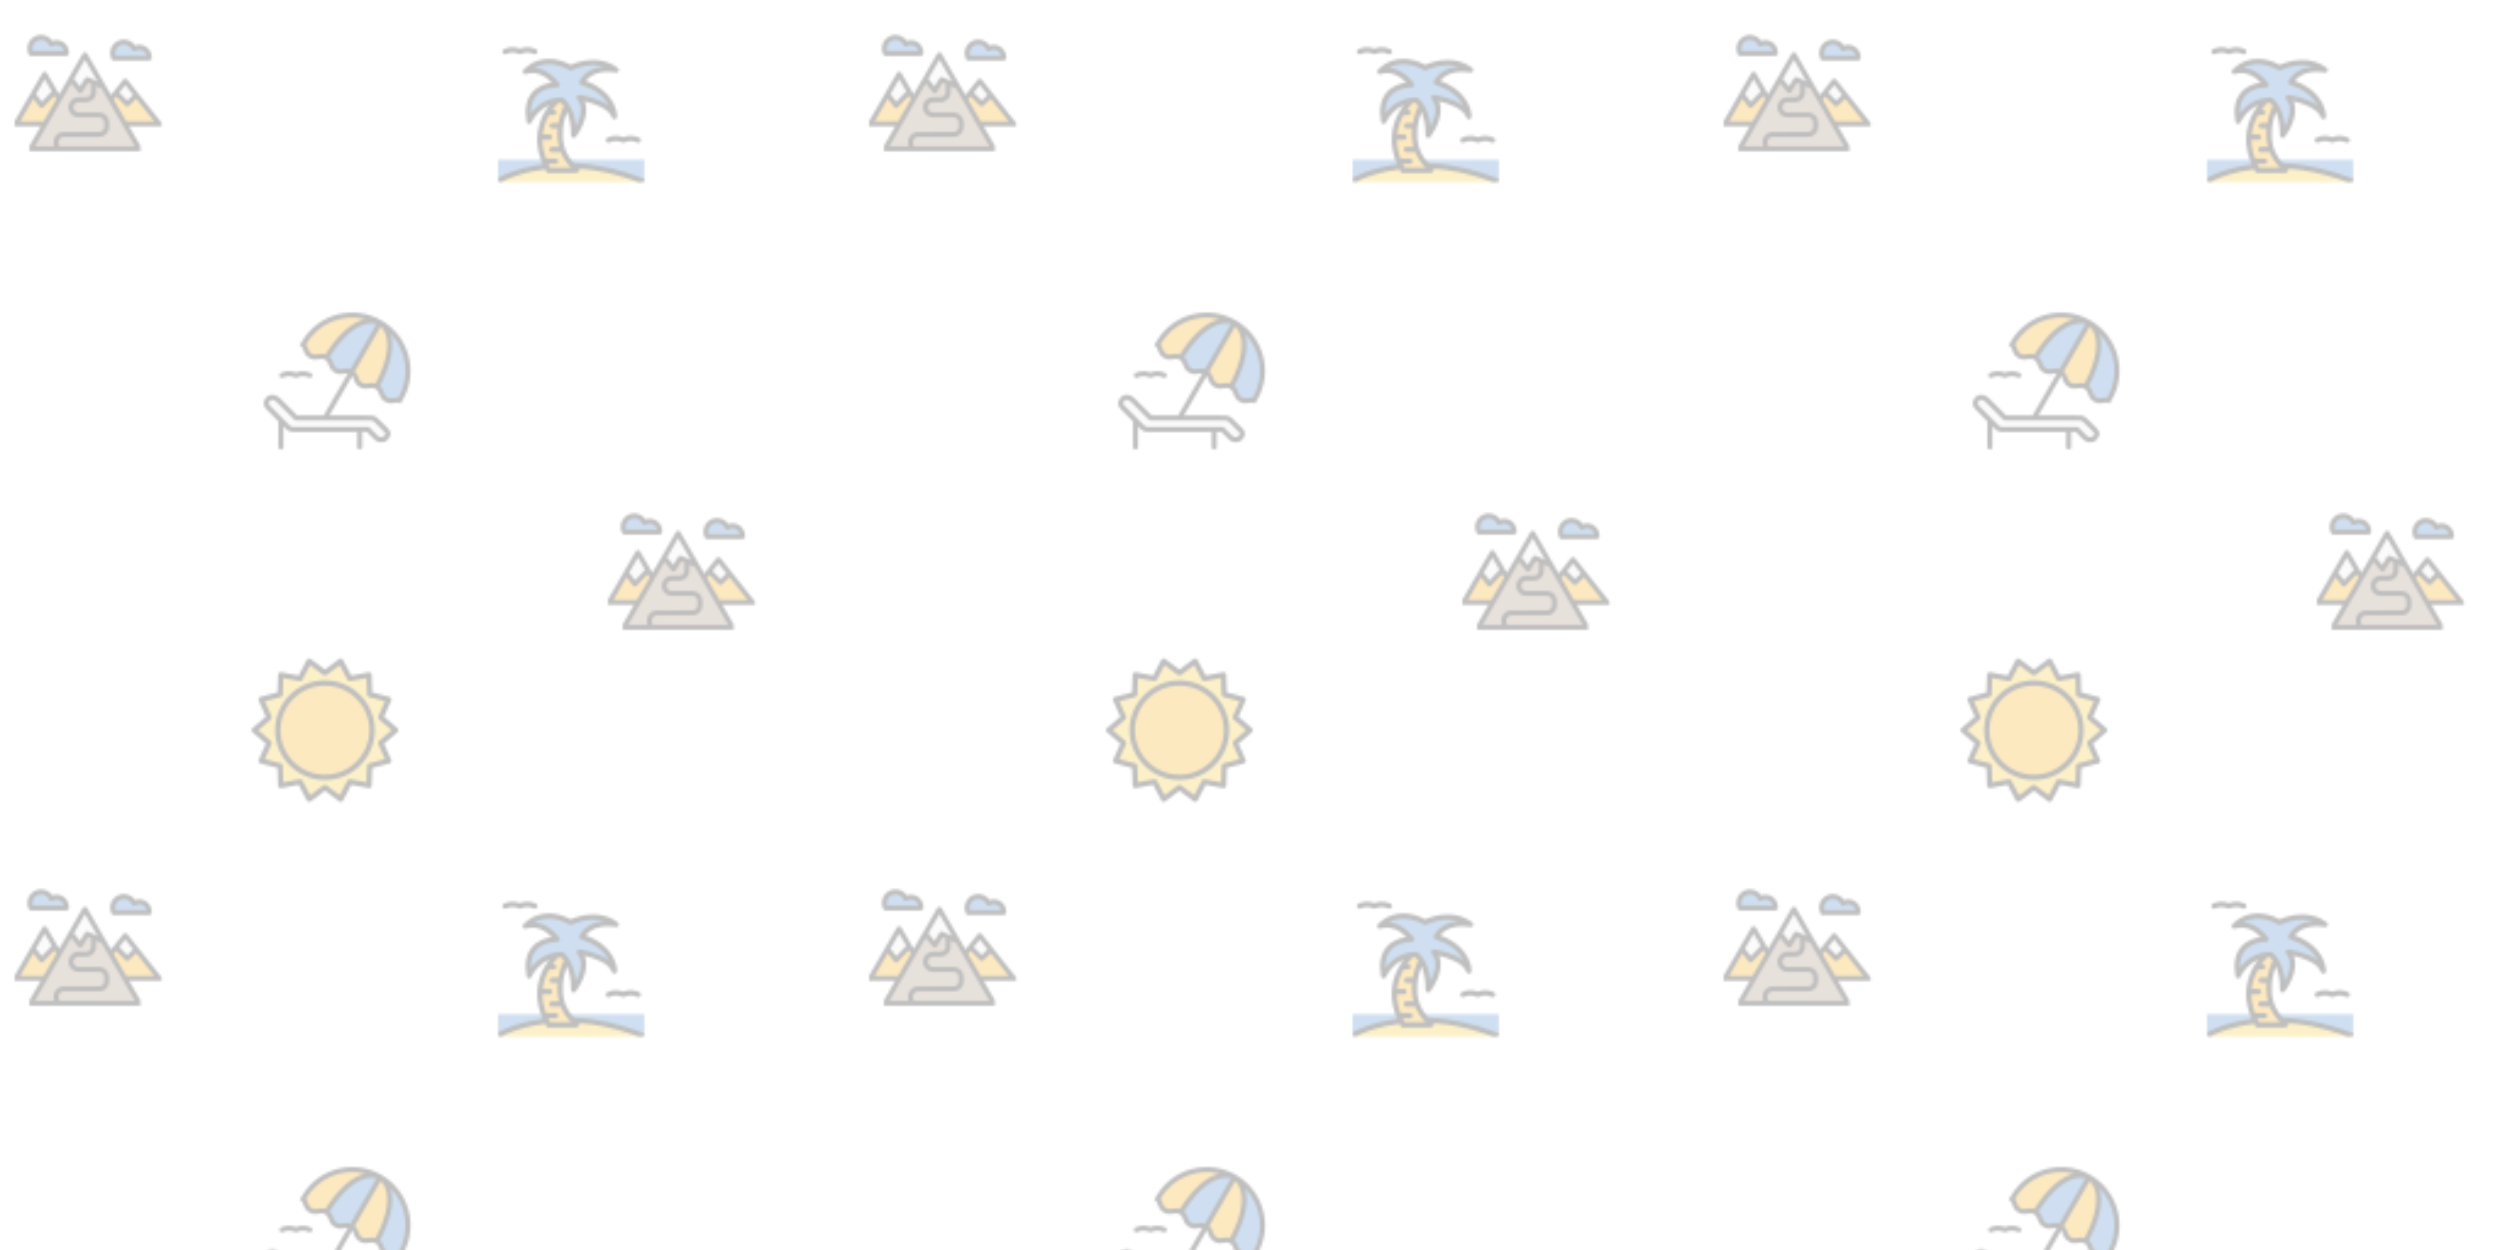 <svg xmlns="http://www.w3.org/2000/svg" xmlns:xlink="http://www.w3.org/1999/xlink" xmlns:fi="http://pattern.flaticon.com/" x="0" y="0" width="1024" height="512" viewBox="0 0 1024 512"><rect x="0px" y="0px" width="100%" height="100%" opacity="0" fill="#008cff"/><defs><g transform="matrix(0.138 0 0 0.138 103 269)" id="L1_0"><path d="M428.003,218l-44.23-37.856l23.464-53.292l-56.312-14.833l-1.978-58.198l-57.183,10.964   l-27.038-51.563l-46.729,34.781L171.274,13.22l-27.037,51.573L87.052,53.82l-1.981,58.193L28.763,126.85l23.464,53.292L7.997,218   l44.231,37.857l-23.464,53.292l56.311,14.833l1.978,58.198l57.093-10.956c0.065-0.012,0.104-0.016,0.09-0.009l27.039,51.564   l46.719-34.782l46.733,34.781l27.035-51.572l57.186,10.973l1.98-58.194l56.309-14.836l-23.464-53.292L428.003,218z M358,218   c0,77.196-62.804,140-140,140S78,295.196,78,218S140.804,78,218,78S358,140.803,358,218z" fill="#f5c525"/><path d="M218,78c-77.196,0-140,62.804-140,140s62.804,140,140,140s140-62.804,140-140S295.196,78,218,78z" fill="#f8a805"/><g><path d="M218,70c-81.61,0-148,66.39-148,148s66.39,148,148,148s148-66.39,148-148S299.61,70,218,70z M218,350    c-72.79,0-132-59.21-132-132S145.21,86,218,86c72.78,0,132,59.21,132,132S290.78,350,218,350z"/><path d="M433.2,211.92l-39.71-33.99l21.07-47.85c0.94-2.14,0.9-4.59-0.12-6.7c-1.01-2.11-2.9-3.66-5.16-4.26l-50.56-13.33    l-1.78-52.25c-0.08-2.33-1.18-4.52-3.01-5.98c-1.82-1.46-4.2-2.04-6.49-1.6l-51.35,9.85l-24.28-46.3    c-1.09-2.08-3.03-3.57-5.31-4.09s-4.68-0.01-6.56,1.38L218,38.03L176.05,6.8c-1.88-1.39-4.27-1.9-6.55-1.38s-4.22,2.01-5.31,4.09    l-24.28,46.3l-51.35-9.85c-2.3-0.44-4.67,0.14-6.5,1.6c-1.82,1.46-2.92,3.65-3,5.98l-1.78,52.25l-50.56,13.33    c-2.26,0.6-4.15,2.15-5.17,4.26c-1.01,2.11-1.05,4.56-0.11,6.7l21.07,47.85L2.8,211.92C1.02,213.44,0,215.66,0,218    s1.02,4.56,2.8,6.08l39.71,33.99l-21.07,47.85c-0.95,2.14-0.9,4.59,0.11,6.7c1.02,2.11,2.91,3.66,5.17,4.26l50.56,13.33    l1.78,52.25c0.08,2.33,1.17,4.52,3,5.98c1.83,1.46,4.21,2.04,6.5,1.6l51.35-9.85l24.28,46.3c1.09,2.08,3.03,3.57,5.31,4.09    s4.67,0.01,6.55-1.38L218,397.97l41.94,31.23c1.4,1.03,3.08,1.58,4.78,1.58c0.59,0,1.19-0.07,1.78-0.2    c2.28-0.52,4.22-2.01,5.31-4.09l24.28-46.3l51.34,9.85c2.3,0.44,4.68-0.14,6.5-1.6c1.83-1.46,2.93-3.65,3.01-5.98l1.78-52.25    l50.55-13.33c2.27-0.6,4.16-2.15,5.17-4.26c1.02-2.11,1.06-4.56,0.12-6.7l-21.07-47.85l39.71-33.99c1.78-1.52,2.8-3.74,2.8-6.08    S434.98,213.44,433.2,211.92z M378.57,249.78c-2.68,2.29-3.54,6.07-2.12,9.3l19.69,44.72l-47.25,12.45    c-3.42,0.9-5.84,3.93-5.96,7.46l-1.66,48.85l-48-9.21c-3.46-0.66-6.95,1.02-8.59,4.15l-22.69,43.27l-39.22-29.19    c-2.83-2.11-6.71-2.11-9.55,0l-39.21,29.19l-22.69-43.27c-1.4-2.67-4.15-4.29-7.08-4.29c-0.5,0-1.01,0.05-1.51,0.14l-48,9.21    l-1.66-48.85c-0.12-3.53-2.54-6.56-5.96-7.46L39.86,303.8l19.69-44.72c1.42-3.23,0.56-7.01-2.12-9.3L20.3,218l37.13-31.78    c2.68-2.29,3.54-6.07,2.12-9.3L39.86,132.2l47.25-12.45c3.42-0.9,5.84-3.93,5.96-7.46l1.66-48.85l48,9.21    c3.46,0.66,6.95-1.02,8.59-4.15l22.69-43.27l39.21,29.19c2.84,2.11,6.72,2.11,9.55,0l39.22-29.19l22.69,43.27    c1.64,3.13,5.13,4.81,8.59,4.15l48-9.21l1.66,48.85c0.12,3.53,2.54,6.56,5.96,7.46l47.25,12.45l-19.69,44.72    c-1.42,3.23-0.56,7.01,2.12,9.3L415.7,218L378.57,249.78z"/></g></g><g transform="matrix(0.137 0 0 0.137 204 17)" id="L1_1"><path d="M0,353.436v59c0,1.36,0.34,2.73,1.07,3.99c1.48,2.57,4.17,4.01,6.93,4.01v-8   c0.41-0.25,46.64-26.95,128.51-37.53c1.05-0.14,2.13-0.28,3.21-0.41l6.111-0.832l2.36,4.934c1.043,2.225,2.02,4.311,3.069,6.499   h81.23c1.75,0,3.17-1.42,3.17-3.17v-10.26l8.61,0.65c58.24,4.42,118.03,18.09,177.71,40.64l14.012,5.292   c0.875-1.1,1.348-2.49,1.348-3.892v-60.92L0,353.436L0,353.436z" fill="#3e81c8"/><path d="M435.99,418.246c-1.01,1.3-2.6,2.19-4.67,2.19H8v-8c0.41-0.25,46.64-26.95,128.51-37.53   c1.05-0.14,2.13-0.28,3.21-0.41l6.111-0.832l2.36,4.934c1.13,2.14,1.879,4.389,3.069,6.499h81.23c1.75,0,3.17-1.42,3.17-3.17   v-10.26l8.61,0.65c58.24,4.42,118.03,18.09,177.71,40.64L435.99,418.246z" fill="#f5c525"/><path d="M335.828,184.247c-16.113-28.393-44.872-49.387-85.472-62.393   c13.154-23.026,35.356-36.056,65.989-38.729l37.395-0.575l-35.881-15.084c-10.394-2.987-21.526-4.501-33.089-4.501   c-35.524,0-64.146,14.077-67.259,15.665l-0.147,0.083C195.02,66.22,173.13,59.886,152.301,59.886   c-16.594,0-32.319,3.958-46.739,11.765L81.92,84.449l26.793,2.21c17.078,1.408,42.747,9.978,68.065,42.803   c0,0-0.708-0.016-1.208-0.016c-7.397,0-45.45,1.374-68.137,28.498c-11.866,14.19-17.59,33.186-17.012,56.461l0.574,23.093   c0,0,20.527-26.866,24.217-30.632c20.343-20.751,46.453-31.72,75.506-31.719c0.287,0.208,28.733,21.433,34.521,79.68l2.645,26.614   l12.404-23.695c13.775-26.314,25.384-63.326,2.441-90.22c2.096,0.299,51.676,7.582,82.984,29.922l25.276,21.603   C350.99,219.051,336.404,185.266,335.828,184.247z" fill="#3e81c8"/><path d="M223.509,371.46c-6.2-6.248-11.74-13.021-16.466-20.132c-4.883-7.348-13.904-28.42-17.172-38.421   c-5.065-15.499-3.561-50.787-1.684-67.583c3.051-27.296,16.985-53.647,16.985-53.647l-2.348-3.294   c-3.882-5.447-7.332-9.027-9.544-11.071l-2.384-2.204l-13.638,0.813c0,0-12.984,11.415-20.81,23.272   c-5.933,8.99-18.107,30.645-20.874,37.693c-5.138,13.055-8.482,26.576-9.94,40.188l-0.855,16.896   c0.104,19.212,3.901,38.98,11.286,58.755l15.17,32.371h85.804L223.509,371.46z" fill="#f8a805"/><g><path d="M418.989,302.928c-1.178,0-2.374-0.261-3.504-0.813c-11.39-5.561-23.857-5.935-35.39-1.121    c-1.413,1.214-3.245,1.932-5.214,1.932h-0.773c-1.969,0-3.801-0.718-5.214-1.932c-11.533-4.814-24.001-4.44-35.39,1.121    c-3.969,1.938-8.761,0.291-10.698-3.679c-1.938-3.97-0.292-8.76,3.679-10.699c15.448-7.542,32.339-8.124,48.01-1.743    c15.671-6.38,32.563-5.799,48.01,1.743c3.971,1.939,5.617,6.729,3.679,10.699C424.797,301.276,421.95,302.928,418.989,302.928z"/><path d="M109.989,38.224c-1.178,0-2.374-0.261-3.504-0.813c-11.39-5.561-23.856-5.935-35.391-1.121    c-1.412,1.214-3.244,1.932-5.213,1.932h-0.773c-1.969,0-3.801-0.718-5.213-1.932c-11.534-4.814-24.001-4.44-35.391,1.121    c-3.968,1.937-8.76,0.291-10.698-3.679s-0.292-8.76,3.679-10.699c15.447-7.542,32.339-8.123,48.01-1.743    c15.672-6.38,32.563-5.799,48.01,1.743c3.971,1.939,5.617,6.729,3.679,10.699C115.797,36.573,112.95,38.224,109.989,38.224z"/><path d="M109.5,201.266c-4.32,4.41-8,8.82-11.08,12.94c-0.53-21.3,4.53-38.43,15.15-51.13c20.4-24.39,55.23-25.63,62-25.63    c0.54,0,0.85,0.01,0.9,0.01c3.11,0.12,5.98-1.57,7.4-4.33s1.12-6.09-0.77-8.55c-26.45-34.31-53.72-44.24-73.73-45.89    c10.64-5.76,25.07-10.8,42.93-10.8c19.44,0,40.02,5.99,61.16,17.81c2.36,1.32,5.23,1.35,7.63,0.09    c0.28-0.14,28.62-14.82,63.68-14.82c10.85,0,21.17,1.4,30.88,4.19c-25.22,2.2-54.73,12.08-72.24,42.73    c-1.2,2.09-1.38,4.61-0.51,6.86c0.87,2.25,2.72,3.99,5.01,4.72c38.63,12.38,65.87,32.14,80.96,58.73    c0.52,0.92,1.02,1.83,1.49,2.74c-32.92-23.49-83.63-30.92-86.5-31.33c-3.29-0.46-6.53,1.16-8.13,4.07    c-1.6,2.92-1.23,6.52,0.93,9.05c20.49,24.03,8.24,58.96-3.46,81.31c-6.13-61.7-36.34-84.32-37.79-85.37    c-1.37-0.99-3.01-1.52-4.69-1.52C159.46,167.146,131.38,178.946,109.5,201.266z M155.99,377.096c-2.03-3.73-3.91-7.45-5.67-11.17    h21.67c4.42,0,8-3.58,8-8c0-0.75-0.1-1.48-0.3-2.17c-0.23-0.84-0.6-1.62-1.07-2.32c-1.44-2.12-3.87-3.51-6.63-3.51h-28.43    c-7.08-18.96-10.68-37.65-10.78-56h21.21c4.42,0,8-3.58,8-8s-3.58-8-8-8h-20.4c1.38-12.89,4.51-25.61,9.43-38.11    c2.85-7.26,6.12-13.9,9.52-19.89h13.45c4.42,0,8-3.58,8-8s-3.58-8-8-8h-3.09c7.91-10.78,15.02-17.74,17.79-20.29    c2.36-0.22,4.74-0.39,7.16-0.45c1.85,1.71,4.94,4.9,8.46,9.84c-0.01,0.03-0.03,0.05-0.04,0.08c-0.52,1.02-10.76,21.54-15.96,50.82    h-18.32c-4.41,0-8,3.58-8,8c0,4.42,3.59,8,8,8h16.15c-0.05,0.54-0.11,1.07-0.15,1.62c-1.61,18.91-0.19,36.78,4.14,53.38h-21.14    c-4.41,0-8,3.58-8,8s3.59,8,8,8h26.38c3.12,7.86,6.96,15.36,11.51,22.51c0.49,0.78,0.99,1.55,1.5,2.32    c5.01,7.54,10.84,14.68,17.45,21.34L155.99,377.096L155.99,377.096z M437.03,412.436c-0.5-1.54-1.65-2.91-3.53-3.64    c-69.26-27.12-138.28-42.41-205.62-45.5c-0.38-0.02-0.76,0-1.13,0.04c-2.33-2.47-4.55-4.99-6.63-7.58    c-0.62-0.77-1.23-1.54-1.82-2.32c-19.09-24.78-27.29-54.93-24.41-90.03c1.84-22.43,7.98-41.64,12.27-52.79    c6.81,15.54,12.6,38.13,12.09,69.72c-0.06,3.45,2.11,6.55,5.37,7.69c0.86,0.29,1.75,0.44,2.62,0.44c2.45,0,4.82-1.13,6.37-3.15    c2.07-2.72,45.42-60.4,26.33-106.55c28.88,6.7,72.52,22.1,81.55,48.46c1.26,3.67,4.98,5.92,8.82,5.31    c3.83-0.61,6.68-3.88,6.75-7.76c0.02-0.81,0.21-20.18-12.74-43.52c-10.95-19.74-33.73-46.18-80.55-63.58    c17.32-22.11,44.37-27.04,65.03-27.04c13.58,0,23.47,2.2,23.56,2.22c0.7,0.16,1.41,0.22,2.11,0.19c4.27-0.16,7.69-3.68,7.69-7.99    c0-2.79-1.43-5.24-3.59-6.67c-20.87-15.54-45.37-23.42-72.8-23.42c-31.39,0-57.52,10.37-67.18,14.76    c-22.29-11.84-44.24-17.84-65.29-17.84c-48.81,0-75.74,31.78-76.87,33.13c-2.37,2.87-2.48,7-0.23,9.96s6.21,3.99,9.61,2.48    c0.07-0.03,7.16-3.04,18.12-3.04c14.55,0,35.54,5.23,57.47,28.21c-16.47,2.37-41.74,9.42-59.11,30.19    c-17.38,20.79-22.82,50.12-16.15,87.19c0.62,3.48,3.47,6.13,6.98,6.53c3.51,0.39,6.88-1.58,8.26-4.83    c0.06-0.15,6.5-15.06,20.96-29.66c9.49-9.57,20.07-16.77,31.64-21.6c-8.14,10.48-17.43,24.87-24.57,42.8    c-9.3,23.35-13.01,47.85-11.02,72.82c1.25,15.65,4.76,31.47,10.5,47.37c0.27,0.77,0.55,1.55,0.84,2.32    c1.43,3.82,2.98,7.65,4.66,11.48c-81.1,10.81-127.38,37.11-129.4,38.27c-2.56,1.48-3.99,4.17-3.99,6.93    c0,1.36,0.34,2.73,1.07,3.99c1.48,2.57,4.17,4.01,6.93,4.01c1.36,0,2.74-0.35,4-1.08c0.15-0.08,5.03-2.86,14.24-6.92    c19.3-8.51,57.62-22.66,111.3-29.6c1.05-0.14,2.1-0.27,3.16-0.4c1.87,3.55,3.85,7.11,5.94,10.66h85.85c6.17,0,11.17-5,11.17-11.17    v-1.63c50.33,3.82,101.61,14.58,153.2,32.14c7.42,2.52,14.85,5.19,22.29,8h12.17c3.82,0,6.02-3.03,6.02-6.08    C437.34,413.706,437.24,413.056,437.03,412.436z"/></g></g><g transform="matrix(0.127 0 0 0.127 6 8)" id="L1_2"><path d="M392.914,243.615 363.007,272.492 326.622,236.108 309.628,257.314 355.341,336.489    466.448,336.489z" fill="#f8a805"/><path d="M286.184,216.71 233.699,193.488 211.694,229.487 211.799,229.472 211.694,229.491    181.279,191.975 51.534,416.709 401.657,416.709z" fill="#a18671"/><path d="M129.619,232.694 86.966,277.44 59.158,241.082 4.084,336.489 97.839,336.489    143.734,256.998z" fill="#f8a805"/><path d="M96.697,176.069 59.165,241.081 87.008,277.494 129.611,232.695z" fill="#efefef"/><path d="M226.589,113.489 181.281,191.975 211.701,229.485 233.694,193.486 286.191,216.705z" fill="#efefef"/><path d="M356.695,198.581 326.626,236.109 363,272.484 392.869,243.656z" fill="#efefef"/><path d="M433.304,114.822c-3.127-14.679-16.293-25.333-31.304-25.333c-6.001,0-11.844,1.669-16.898,4.824   C379.41,81.055,366.416,72.489,352,72.489c-19.851,0-36,16.149-36,36c0,8.777,3.204,16,3.204,16h116.159L433.304,114.822z" fill="#3e81c8"/><path d="M166.304,99.822C163.177,85.143,150.011,74.489,135,74.489c-6.001,0-11.844,1.669-16.898,4.824   C112.41,66.055,99.416,57.489,85,57.489c-19.851,0-36,16.149-36,36c0,8.444,3.204,16,3.204,16h116.159L166.304,99.822z" fill="#3e81c8"/><g><path d="M472.69,331.479l-2.38-2.99l-107.37-134.92c-1.52-1.89-3.82-2.99-6.24-2.99c0,0,0,0-0.01,0c-2.42,0-4.72,1.11-6.24,3    l-39.74,49.6l-77.19-133.69c-1.43-2.48-4.07-4-6.93-4c-2.85,0-5.5,1.52-6.92,4l-75.96,131.55l-40.1-68.99    c-1.43-2.46-4.06-3.98-6.91-3.98c-0.01,0-0.01,0-0.01,0c-2.86,0.01-5.49,1.53-6.92,4l-88.7,153.63c-0.51,0.89-0.83,1.83-0.97,2.79    H0v16h83.99l-35.22,61c-0.59,1.02-0.91,2.12-1.01,3.22h-0.01v0.06c-0.04,0.52-0.06,1.04,0,1.55v14.39h357.68v-14.29    c0.07-0.56,0.05-1.12,0-1.69v-0.02c-0.11-1.1-0.42-2.2-1.01-3.22l-35.22-61H474C474,344.489,474.95,333.749,472.69,331.479z     M356.7,211.369l25.36,31.6l-18.96,18.3l-25.75-25.75L356.7,211.369z M226.59,129.489l40.41,69.98l-30.07-13.3    c-3.66-1.62-7.97-0.27-10.06,3.15l-16.09,26.33l-19.82-24.44L226.59,129.489z M96.72,192.029l22.96,39.5l-32.01,33.66    l-18.91-24.73L96.72,192.029z M17.94,328.489l42.15-73.02l20.56,26.88c1.42,1.86,3.59,3,5.92,3.13c0.15,0.01,0.29,0.01,0.43,0.01    c2.19,0,4.29-0.89,5.8-2.49l35.26-37.06l6.43,11.07l-41.27,71.48L17.94,328.489L17.94,328.489z M127.12,408.709H65.39l37.08-64.22    l9.23-16l70.69-122.44l23.09,28.48c1.53,1.88,3.82,2.96,6.22,2.96c0.17,0,0.35-0.01,0.53-0.02c2.59-0.17,4.94-1.59,6.29-3.81    l18.35-30.02l9.83,4.35v26.25c0,8.96-7.29,16.25-16.26,16.25h-24.49c-17.78,0-32.25,14.47-32.25,32.25v0.5    c0,17.78,14.47,32.25,32.25,32.25h66.49c7.86,0,14.42,5.59,15.93,13c0.22,1.05,0.33,2.14,0.33,3.25v14.5    c0,8.96-7.29,16.25-16.26,16.25H157.95c-17.78,0-32.25,14.47-32.25,32.25v4.5C125.7,402.529,126.2,405.709,127.12,408.709z     M387.8,408.709H144.75c-1.92-2.67-3.05-5.94-3.05-9.47v-4.5c0-8.96,7.29-16.25,16.25-16.25h114.49    c17.79,0,32.26-14.47,32.26-32.25v-14.5c0-1.1-0.06-2.18-0.17-3.25c-1.63-16.26-15.4-29-32.09-29h-66.49    c-8.96,0-16.25-7.29-16.25-16.25v-0.5c0-8.96,7.29-16.25,16.25-16.25h24.49c17.79,0,32.26-14.47,32.26-32.25v-19.18l17.86,7.91    l60.92,105.52l9.24,16L387.8,408.709z M359.96,328.489l-40.67-70.44l7.99-9.97l30.07,30.07c1.56,1.56,3.6,2.34,5.65,2.34    c2.01,0,4.01-0.75,5.56-2.25l23.56-22.74l57.79,72.99H359.96z"/><path d="M402,81.489c-4.65,0-9.23,0.8-13.54,2.35c-8.09-11.96-21.66-19.35-36.46-19.35c-24.26,0-44,19.74-44,44    c0,6.87,1.55,13.45,4.59,19.57c1.35,2.71,4.13,4.43,7.16,4.43h114.11c4.14,0,7.6-3.16,7.97-7.28c0.12-1.26,0.17-2.51,0.17-3.72    C442,99.429,424.06,81.489,402,81.489z M325.16,116.489c-0.77-2.57-1.16-5.25-1.16-8c0-15.44,12.56-28,28-28    c11.22,0,21.32,6.66,25.75,16.98c0.92,2.14,2.73,3.78,4.96,4.48c2.23,0.69,4.65,0.38,6.63-0.85c3.78-2.36,8.16-3.61,12.66-3.61    c11.52,0,21.17,8.16,23.48,19H325.16z"/><path d="M135,66.489c-4.65,0-9.23,0.8-13.54,2.35c-8.09-11.96-21.66-19.35-36.46-19.35c-24.26,0-44,19.74-44,44    c0,6.87,1.55,13.45,4.59,19.57c1.35,2.71,4.13,4.43,7.16,4.43h114.11c4.14,0,7.59-3.15,7.97-7.27c0.11-1.26,0.17-2.52,0.17-3.73    C175,84.429,157.06,66.489,135,66.489z M58.16,101.489c-0.77-2.57-1.16-5.25-1.16-8c0-15.44,12.56-28,28-28    c11.22,0,21.32,6.66,25.75,16.98c0.92,2.14,2.74,3.78,4.96,4.48c2.23,0.69,4.65,0.38,6.63-0.85c3.78-2.36,8.16-3.61,12.66-3.61    c11.52,0,21.17,8.16,23.48,19H58.16z"/></g></g><g transform="matrix(0.127 0 0 0.127 249 204)" id="L1_3"><path d="M392.914,243.615 363.007,272.492 326.622,236.108 309.628,257.314 355.341,336.489    466.448,336.489z" fill="#f8a805"/><path d="M286.184,216.71 233.699,193.488 211.694,229.487 211.799,229.472 211.694,229.491    181.279,191.975 51.534,416.709 401.657,416.709z" fill="#a18671"/><path d="M129.619,232.694 86.966,277.44 59.158,241.082 4.084,336.489 97.839,336.489    143.734,256.998z" fill="#f8a805"/><path d="M96.697,176.069 59.165,241.081 87.008,277.494 129.611,232.695z" fill="#efefef"/><path d="M226.589,113.489 181.281,191.975 211.701,229.485 233.694,193.486 286.191,216.705z" fill="#efefef"/><path d="M356.695,198.581 326.626,236.109 363,272.484 392.869,243.656z" fill="#efefef"/><path d="M433.304,114.822c-3.127-14.679-16.293-25.333-31.304-25.333c-6.001,0-11.844,1.669-16.898,4.824   C379.41,81.055,366.416,72.489,352,72.489c-19.851,0-36,16.149-36,36c0,8.777,3.204,16,3.204,16h116.159L433.304,114.822z" fill="#3e81c8"/><path d="M166.304,99.822C163.177,85.143,150.011,74.489,135,74.489c-6.001,0-11.844,1.669-16.898,4.824   C112.41,66.055,99.416,57.489,85,57.489c-19.851,0-36,16.149-36,36c0,8.444,3.204,16,3.204,16h116.159L166.304,99.822z" fill="#3e81c8"/><g><path d="M472.69,331.479l-2.38-2.99l-107.37-134.92c-1.52-1.89-3.82-2.99-6.24-2.99c0,0,0,0-0.01,0c-2.42,0-4.72,1.11-6.24,3    l-39.74,49.6l-77.19-133.69c-1.43-2.48-4.07-4-6.93-4c-2.85,0-5.5,1.52-6.92,4l-75.96,131.55l-40.1-68.99    c-1.43-2.46-4.06-3.98-6.91-3.98c-0.01,0-0.01,0-0.01,0c-2.86,0.01-5.49,1.53-6.92,4l-88.7,153.63c-0.51,0.89-0.83,1.83-0.97,2.79    H0v16h83.99l-35.22,61c-0.59,1.02-0.91,2.12-1.01,3.22h-0.01v0.06c-0.04,0.52-0.06,1.04,0,1.55v14.39h357.68v-14.29    c0.07-0.56,0.05-1.12,0-1.69v-0.02c-0.11-1.1-0.42-2.2-1.01-3.22l-35.22-61H474C474,344.489,474.95,333.749,472.69,331.479z     M356.7,211.369l25.36,31.6l-18.96,18.3l-25.75-25.75L356.7,211.369z M226.59,129.489l40.41,69.98l-30.07-13.3    c-3.66-1.62-7.97-0.27-10.06,3.15l-16.09,26.33l-19.82-24.44L226.59,129.489z M96.72,192.029l22.96,39.5l-32.01,33.66    l-18.91-24.73L96.72,192.029z M17.94,328.489l42.15-73.02l20.56,26.88c1.42,1.86,3.59,3,5.92,3.13c0.15,0.01,0.29,0.01,0.43,0.01    c2.19,0,4.29-0.89,5.8-2.49l35.26-37.06l6.43,11.07l-41.27,71.48L17.94,328.489L17.94,328.489z M127.12,408.709H65.39l37.08-64.22    l9.23-16l70.69-122.44l23.09,28.48c1.53,1.88,3.82,2.96,6.22,2.96c0.17,0,0.35-0.01,0.53-0.02c2.59-0.17,4.94-1.59,6.29-3.81    l18.35-30.02l9.83,4.35v26.25c0,8.96-7.29,16.25-16.26,16.25h-24.49c-17.78,0-32.25,14.47-32.25,32.25v0.5    c0,17.78,14.47,32.25,32.25,32.25h66.49c7.86,0,14.42,5.59,15.93,13c0.22,1.05,0.33,2.14,0.33,3.25v14.5    c0,8.96-7.29,16.25-16.26,16.25H157.95c-17.78,0-32.25,14.47-32.25,32.25v4.5C125.7,402.529,126.2,405.709,127.12,408.709z     M387.8,408.709H144.75c-1.92-2.67-3.05-5.94-3.05-9.47v-4.5c0-8.96,7.29-16.25,16.25-16.25h114.49    c17.79,0,32.26-14.47,32.26-32.25v-14.5c0-1.1-0.06-2.18-0.17-3.25c-1.63-16.26-15.4-29-32.09-29h-66.49    c-8.96,0-16.25-7.29-16.25-16.25v-0.5c0-8.96,7.29-16.25,16.25-16.25h24.49c17.79,0,32.26-14.47,32.26-32.25v-19.18l17.86,7.91    l60.92,105.52l9.24,16L387.8,408.709z M359.96,328.489l-40.67-70.44l7.99-9.97l30.07,30.07c1.56,1.56,3.6,2.34,5.65,2.34    c2.01,0,4.01-0.75,5.56-2.25l23.56-22.74l57.79,72.99H359.96z"/><path d="M402,81.489c-4.65,0-9.23,0.8-13.54,2.35c-8.09-11.96-21.66-19.35-36.46-19.35c-24.26,0-44,19.74-44,44    c0,6.87,1.55,13.45,4.59,19.57c1.35,2.71,4.13,4.43,7.16,4.43h114.11c4.14,0,7.6-3.16,7.97-7.28c0.12-1.26,0.17-2.51,0.17-3.72    C442,99.429,424.06,81.489,402,81.489z M325.16,116.489c-0.77-2.57-1.16-5.25-1.16-8c0-15.44,12.56-28,28-28    c11.22,0,21.32,6.66,25.75,16.98c0.92,2.14,2.73,3.78,4.96,4.48c2.23,0.69,4.65,0.38,6.63-0.85c3.78-2.36,8.16-3.61,12.66-3.61    c11.52,0,21.17,8.16,23.48,19H325.16z"/><path d="M135,66.489c-4.65,0-9.23,0.8-13.54,2.35c-8.09-11.96-21.66-19.35-36.46-19.35c-24.26,0-44,19.74-44,44    c0,6.87,1.55,13.45,4.59,19.57c1.35,2.71,4.13,4.43,7.16,4.43h114.11c4.14,0,7.59-3.15,7.97-7.27c0.11-1.26,0.17-2.52,0.17-3.73    C175,84.429,157.06,66.489,135,66.489z M58.16,101.489c-0.77-2.57-1.16-5.25-1.16-8c0-15.44,12.56-28,28-28    c11.22,0,21.32,6.66,25.75,16.98c0.92,2.14,2.74,3.78,4.96,4.48c2.23,0.69,4.65,0.38,6.63-0.85c3.78-2.36,8.16-3.61,12.66-3.61    c11.52,0,21.17,8.16,23.48,19H58.16z"/></g></g><g transform="matrix(0.129 0 0 0.129 108 126)" id="L1_4"><path d="M389.151,389.349l-32.441-32.111c-4.419-4.419-10.228-6.953-15.937-6.953l-237.683,0.003   l-56.53-56.53c-5.621-5.621-13.241-9.113-19.887-9.113c-4.653,0-8.781,1.667-11.937,4.823c-4.452,4.452-6.67,8.957-6.78,13.771   c-0.111,4.887,2.042,9.575,6.4,13.933l63.12,63.12c4.251,4.252,9.904,6.594,15.917,6.594l237.673-0.003l25.91,25.91   c4.251,4.252,9.904,6.594,15.917,6.594c5.683,0,9.453-0.319,13.877-4.743c3.893-3.894,7.878-8.641,7.92-14.335   C394.73,394.928,391.39,391.588,389.151,389.349z" fill="#efefef"/><path d="M456.855,178.188c-4.835-37.474-21.846-73.036-47.901-100.134l-22.889-23.806l9.458,31.642   c0.333,1.114,0.662,2.235,0.966,3.372c10.458,39.681-1.122,92.089-34.419,155.77l-2.953,5.646l4.843,4.141   c5.938,5.077,7.981,10.969,9.958,16.667c2.463,7.099,5.011,14.439,15.035,20.227c4.954,2.86,9.648,4.192,14.773,4.192   c3.563,0,6.815-0.627,10.237-1.288c3.365-0.639,11.394-1.255,14.204-1.439l4.268-0.279l2.139-3.704   C454.145,255.296,461.85,216.91,456.855,178.188z" fill="#3e81c8"/><path d="M396.884,90.835c-4.604-18.682-13.061-30.211-19.343-36.594l-7.374-7.491l-91.045,157.696   l4.957,4.328c5.751,5.021,7.776,10.841,9.733,16.462c2.463,7.099,5.011,14.439,15.034,20.227c4.952,2.859,9.644,4.19,14.767,4.19   c3.547,0,6.808-0.625,10.262-1.289c3.25-0.625,6.61-1.271,10.231-1.271c2.983,0,5.796,0.45,8.602,1.375l6.456,2.13l3.144-6.028   C402.97,166.588,403.554,117.927,396.884,90.835z" fill="#f8a805"/><path d="M359.99,44.11c-5.31-1.376-11.032-2.074-17.009-2.074c-7.861,0-16.052,1.22-24.342,3.625   c-26.789,7.758-68.634,32.586-115.859,106.808l-3.65,5.736l5.073,4.527c5.587,4.987,7.582,10.721,9.506,16.253   c2.455,7.097,4.995,14.436,15.028,20.229c4.952,2.859,9.644,4.19,14.767,4.19c3.547,0,6.808-0.625,10.262-1.288   c3.253-0.625,6.617-1.272,10.235-1.272c3.083,0,5.992,0.482,8.894,1.475l6.226,2.128l91.047-157.699L359.99,44.11z" fill="#3e81c8"/><path d="M323.673,28.817c-13.79-3.406-28.001-5.134-42.238-5.134c-30.545,0-60.75,7.94-87.351,22.961   c-27.41,15.48-50.262,38.147-66.084,65.553l-2.14,3.707l1.896,3.837c1.247,2.523,4.728,9.777,5.847,12.994   c2.455,7.097,4.995,14.436,15.028,20.229c4.954,2.86,9.648,4.192,14.773,4.192c3.563,0,6.816-0.627,10.262-1.292   c3.283-0.627,6.678-1.275,10.261-1.275c3.173,0,6.166,0.515,9.151,1.574l6.013,2.133l3.417-5.388   C241,92.227,280.596,55.995,320.208,45.213c1.146-0.313,2.277-0.582,3.395-0.847l32.126-7.631L323.673,28.817z" fill="#f8a805"/><g><path d="M61.221,222.306c11.387-5.561,23.853-5.936,35.389-1.122c1.413,1.214,3.244,1.933,5.214,1.933h0.774    c1.97,0,3.801-0.719,5.214-1.933c11.536-4.814,24-4.439,35.39,1.122c1.13,0.552,2.326,0.813,3.504,0.813    c2.961-0.001,5.808-1.652,7.194-4.492c1.939-3.97,0.292-8.76-3.679-10.699c-15.448-7.543-32.342-8.123-48.01-1.743    c-15.672-6.38-32.565-5.799-48.01,1.743c-3.971,1.939-5.617,6.729-3.679,10.699C52.462,222.597,57.253,224.244,61.221,222.306z"/><path d="M373.786,40.482c-87.616-50.585-199.399-21.35-251.18,65.137c-0.009-0.005-0.012-0.019-0.03-0.029l-8,13.856    c7.439,4.295,9.127,9.172,11.463,15.925c2.675,7.687,5.998,17.25,18.591,24.52c12.592,7.27,22.536,5.367,30.53,3.84    c7.016-1.353,12.093-2.325,19.523,1.965s9.127,9.172,11.463,15.925c2.675,7.687,5.998,17.25,18.591,24.52    c12.592,7.27,22.536,5.367,30.522,3.835c4.401-0.842,8.027-1.543,11.949-0.896l-76.905,133.204h-83.901l-54.19-54.18    c-7.17-7.18-16.72-11.46-25.54-11.46c-6.82,0-12.9,2.48-17.59,7.17c-11.97,11.96-12.12,27.28-0.38,39.02l38.19,38.18v81.63    c0,4.42,3.58,8,8,8s8-3.58,8-8v-65.63l8.93,8.94c5.76,5.76,13.42,8.93,21.57,8.93h204c-0.32,0.86-0.5,1.79-0.5,2.76v45    c0,4.42,3.58,8,8,8s8-3.58,8-8v-45c0-0.97-0.18-1.9-0.5-2.76h15.36l23.57,23.57c5.76,5.76,13.42,8.93,21.57,8.93    c6.81,0,12.979-0.53,19.53-7.08c16.12-16.12,10.21-28.79,2.39-36.61l-32.47-32.14c-5.89-5.89-13.75-9.27-21.57-9.27H208.778    l72.281-125.195c2.522,3.072,3.733,6.555,5.195,10.782c2.666,7.682,5.99,17.245,18.591,24.52    c12.592,7.27,22.536,5.367,30.522,3.835c7.025-1.348,12.093-2.325,19.523,1.965c7.439,4.295,9.127,9.172,11.472,15.93    c2.666,7.682,5.998,17.25,18.591,24.52c12.592,7.27,22.536,5.367,30.53,3.84c7.017-1.353,12.093-2.325,19.523,1.965l8-13.856    c-0.009-0.005-0.022-0.001-0.031-0.006C491.976,202.492,461.402,91.067,373.786,40.482z M351.052,362.895l32.47,32.14    c3.48,3.48,5.77,5.77-2.41,13.95c-2.11,2.11-3.11,2.4-8.22,2.4c-3.88,0-7.521-1.51-10.26-4.25l-25.91-25.91    c-1.5-1.5-3.53-2.34-5.65-2.34H93.393c-3.88,0-7.521-1.51-10.26-4.25l-63.12-63.12c-5.53-5.53-5.42-10.59,0.38-16.39    c1.67-1.67,3.729-2.48,6.28-2.48c4.53,0,10.12,2.66,14.23,6.77l56.53,56.53c1.5,1.5,3.539,2.34,5.66,2.34h237.68    C344.372,358.285,348.112,359.955,351.052,362.895z M195.754,148.624c-9.392-3.332-17.142-1.849-23.605-0.615    c-7.016,1.353-12.088,2.317-19.518-1.973c-7.431-4.29-9.132-9.164-11.468-15.917c-1.532-4.406-6.234-13.922-6.234-13.922    c38.51-66.701,115.621-97.202,186.826-79.613c-1.204,0.286-2.423,0.576-3.657,0.914    C276.491,48.822,235.346,86.208,195.754,148.624z M275.483,194.748c-9.219-3.152-16.85-1.715-23.227-0.489    c-7.025,1.348-12.088,2.317-19.518-1.973c-7.431-4.29-9.132-9.164-11.468-15.917c-2.105-6.054-4.63-13.261-11.74-19.607    c45.763-71.924,85.67-95.985,111.335-103.418c16.852-4.889,29.605-3.438,37.118-1.491L275.483,194.748z M355.213,240.873    c-9.05-2.985-16.563-1.572-22.85-0.364c-7.025,1.348-12.088,2.317-19.518-1.973c-7.439-4.295-9.132-9.164-11.477-15.922    c-2.132-6.127-4.689-13.458-12.029-19.866l82.5-142.894c5.452,5.538,13.076,15.852,17.277,32.896    C395.503,118.688,394.628,165.283,355.213,240.873z M427.645,285.197c0,0-10.583,0.691-15.174,1.562    c-7.016,1.353-12.088,2.317-19.518-1.973c-7.439-4.295-9.132-9.164-11.477-15.922c-2.154-6.209-4.749-13.654-12.318-20.125    c34.249-65.501,46.057-119.813,35.066-161.516c-0.333-1.243-0.682-2.438-1.037-3.624    C454.022,136.47,466.155,218.496,427.645,285.197z"/></g></g></defs><g fi:class="KUsePattern" opacity="0.25"><pattern id="pattern_L1_0" width="350" height="350" patternUnits="userSpaceOnUse"><use xlink:href="#L1_0" x="-350" y="-350"/><use xlink:href="#L1_0" x="0" y="-350"/><use xlink:href="#L1_0" x="350" y="-350"/><use xlink:href="#L1_0" x="-350" y="0"/><use xlink:href="#L1_0" x="0" y="0"/><use xlink:href="#L1_0" x="350" y="0"/><use xlink:href="#L1_0" x="-350" y="350"/><use xlink:href="#L1_0" x="0" y="350"/><use xlink:href="#L1_0" x="350" y="350"/></pattern><rect x="0" y="0" width="100%" height="100%" fill="url(#pattern_L1_0)"/></g><g fi:class="KUsePattern" opacity="0.25"><pattern id="pattern_L1_1" width="350" height="350" patternUnits="userSpaceOnUse"><use xlink:href="#L1_1" x="-350" y="-350"/><use xlink:href="#L1_1" x="0" y="-350"/><use xlink:href="#L1_1" x="350" y="-350"/><use xlink:href="#L1_1" x="-350" y="0"/><use xlink:href="#L1_1" x="0" y="0"/><use xlink:href="#L1_1" x="350" y="0"/><use xlink:href="#L1_1" x="-350" y="350"/><use xlink:href="#L1_1" x="0" y="350"/><use xlink:href="#L1_1" x="350" y="350"/></pattern><rect x="0" y="0" width="100%" height="100%" fill="url(#pattern_L1_1)"/></g><g fi:class="KUsePattern" opacity="0.25"><pattern id="pattern_L1_2" width="350" height="350" patternUnits="userSpaceOnUse"><use xlink:href="#L1_2" x="-350" y="-350"/><use xlink:href="#L1_2" x="0" y="-350"/><use xlink:href="#L1_2" x="350" y="-350"/><use xlink:href="#L1_2" x="-350" y="0"/><use xlink:href="#L1_2" x="0" y="0"/><use xlink:href="#L1_2" x="350" y="0"/><use xlink:href="#L1_2" x="-350" y="350"/><use xlink:href="#L1_2" x="0" y="350"/><use xlink:href="#L1_2" x="350" y="350"/></pattern><rect x="0" y="0" width="100%" height="100%" fill="url(#pattern_L1_2)"/></g><g fi:class="KUsePattern" opacity="0.25"><pattern id="pattern_L1_3" width="350" height="350" patternUnits="userSpaceOnUse"><use xlink:href="#L1_3" x="-350" y="-350"/><use xlink:href="#L1_3" x="0" y="-350"/><use xlink:href="#L1_3" x="350" y="-350"/><use xlink:href="#L1_3" x="-350" y="0"/><use xlink:href="#L1_3" x="0" y="0"/><use xlink:href="#L1_3" x="350" y="0"/><use xlink:href="#L1_3" x="-350" y="350"/><use xlink:href="#L1_3" x="0" y="350"/><use xlink:href="#L1_3" x="350" y="350"/></pattern><rect x="0" y="0" width="100%" height="100%" fill="url(#pattern_L1_3)"/></g><g fi:class="KUsePattern" opacity="0.25"><pattern id="pattern_L1_4" width="350" height="350" patternUnits="userSpaceOnUse"><use xlink:href="#L1_4" x="-350" y="-350"/><use xlink:href="#L1_4" x="0" y="-350"/><use xlink:href="#L1_4" x="350" y="-350"/><use xlink:href="#L1_4" x="-350" y="0"/><use xlink:href="#L1_4" x="0" y="0"/><use xlink:href="#L1_4" x="350" y="0"/><use xlink:href="#L1_4" x="-350" y="350"/><use xlink:href="#L1_4" x="0" y="350"/><use xlink:href="#L1_4" x="350" y="350"/></pattern><rect x="0" y="0" width="100%" height="100%" fill="url(#pattern_L1_4)"/></g></svg>